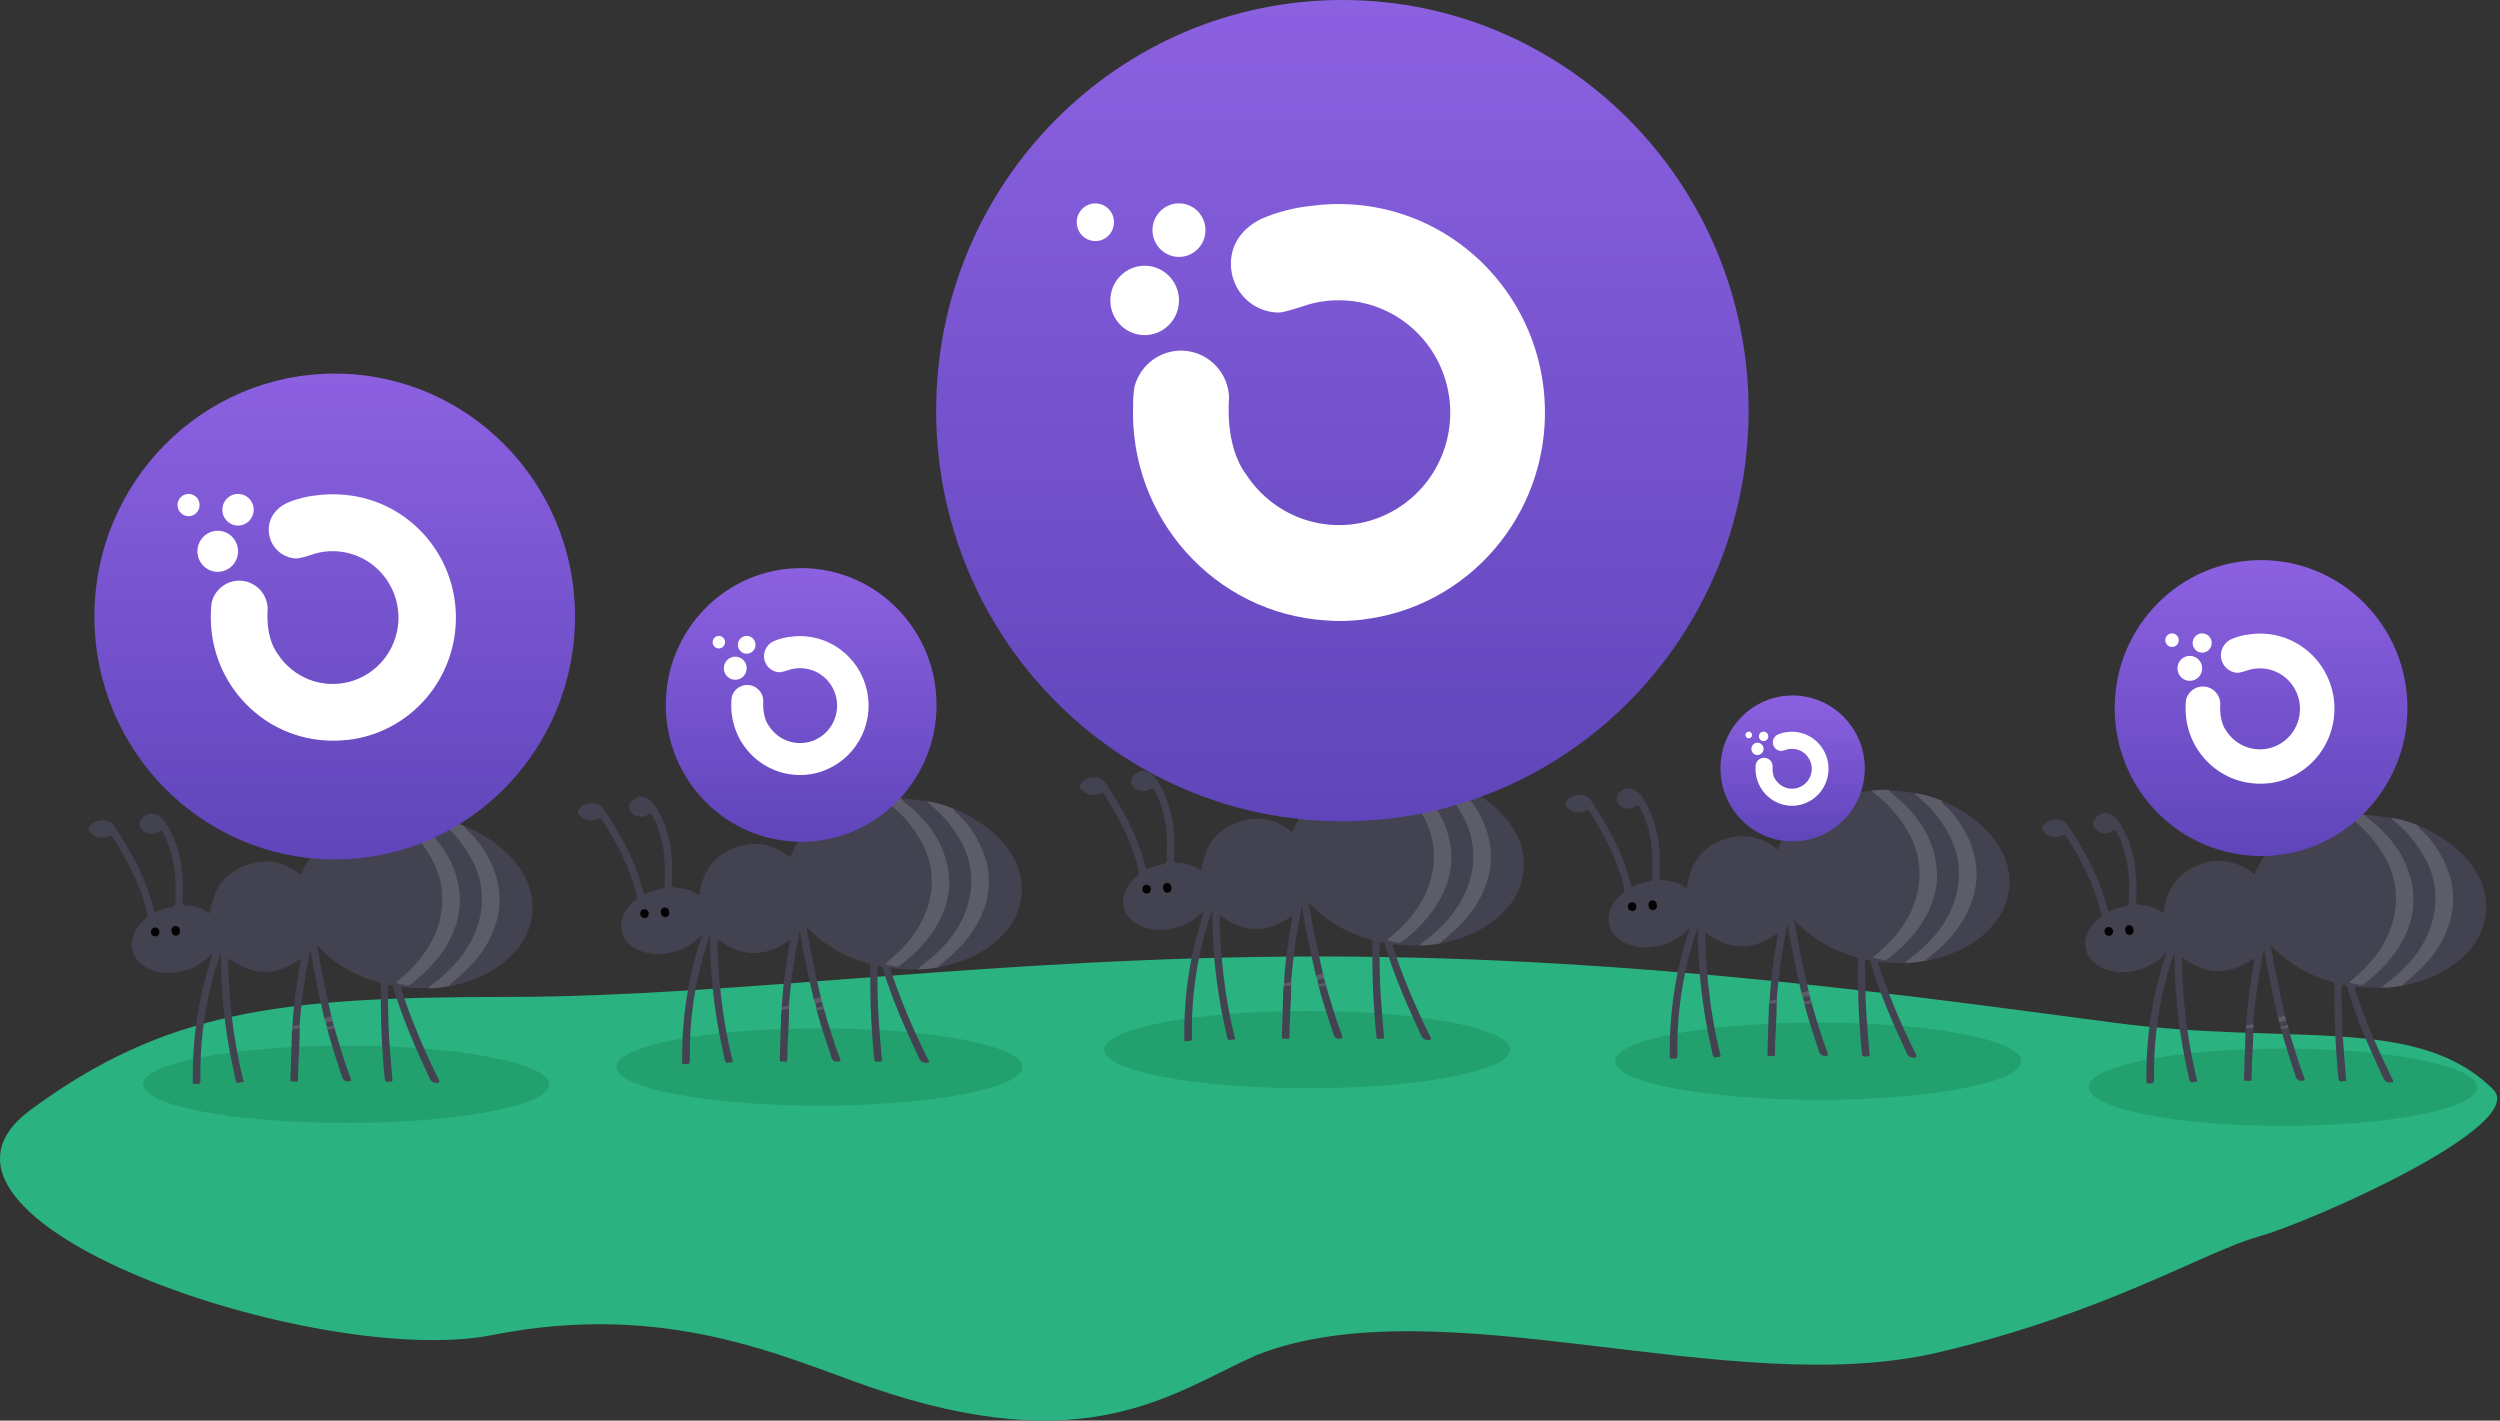 <svg width="403" height="229" viewBox="0 0 403 229" fill="none" xmlns="http://www.w3.org/2000/svg">
<rect x="0" y="0" width="403" height="229" fill="#333333" stroke="none"/>
<path d="M212.794 154.182C160.371 154.182 118.714 160.703 81.737 160.703C44.76 160.703 26.506 163.033 4.975 178.871C-19.238 196.685 51.313 220.797 79.397 215.206C107.48 209.616 126.507 218.854 140.245 223.592C175.349 235.703 188.923 224.523 202.497 218.467C231.984 206.821 278.79 225.921 312.491 218.002C339.475 211.661 355.552 201.697 363.978 199.368C372.403 197.039 407.746 181.438 401.89 175.61C389.721 163.498 369.594 168.623 341.043 164.896C312.491 161.169 265.217 154.182 212.794 154.182Z" fill="#2BB281"/>
<path d="M210.721 175.433C228.804 175.433 243.462 172.643 243.462 169.2C243.462 165.758 228.804 162.967 210.721 162.967C192.639 162.967 177.98 165.758 177.98 169.2C177.98 172.643 192.639 175.433 210.721 175.433Z" fill="#22A16E"/>
<path d="M293.1 177.297C311.182 177.297 325.841 174.506 325.841 171.064C325.841 167.621 311.182 164.831 293.1 164.831C275.018 164.831 260.359 167.621 260.359 171.064C260.359 174.506 275.018 177.297 293.1 177.297Z" fill="#22A16E"/>
<path d="M368.008 181.489C385.307 181.489 399.331 178.699 399.331 175.256C399.331 171.814 385.307 169.023 368.008 169.023C350.709 169.023 336.686 171.814 336.686 175.256C336.686 178.699 350.709 181.489 368.008 181.489Z" fill="#22A16E"/>
<path d="M55.794 181.023C73.876 181.023 88.534 178.233 88.534 174.79C88.534 171.348 73.876 168.557 55.794 168.557C37.711 168.557 23.053 171.348 23.053 174.79C23.053 178.233 37.711 181.023 55.794 181.023Z" fill="#22A16E"/>
<path d="M132.087 178.228C150.169 178.228 164.827 175.438 164.827 171.995C164.827 168.553 150.169 165.762 132.087 165.762C114.004 165.762 99.346 168.553 99.346 171.995C99.346 175.438 114.004 178.228 132.087 178.228Z" fill="#22A16E"/>
<path d="M65.522 131.398C67.474 131.485 69.416 131.722 71.332 132.107C71.63 132.301 71.939 132.479 72.255 132.64C74.309 134.256 75.311 135.882 76.599 138.156C78.271 141.25 78.795 144.84 78.075 148.285C77.217 152.453 74.762 155.232 71.614 157.919C70.963 158.47 70.229 158.604 69.671 159.28C68.131 159.339 66.589 159.291 65.055 159.137C64.594 159.09 64.594 159.225 64.719 159.6C65.847 162.989 67.149 166.317 68.618 169.572C69.292 171.091 70.003 172.582 70.751 174.078C70.898 174.389 70.968 174.481 70.525 174.541C69.944 174.642 69.38 174.292 69.209 173.726C67.082 169.16 65.055 164.556 63.56 159.72C63.449 159.359 63.537 158.85 62.9 158.794C62.605 158.794 62.535 158.794 62.535 159.09C62.535 161.869 62.568 164.648 62.739 167.46C62.872 169.637 63.08 171.813 63.251 173.99C63.251 174.157 63.315 174.416 63.034 174.342C62.752 174.268 62.139 174.68 62.051 174C61.931 173.106 61.857 172.202 61.792 171.299C61.456 167.154 61.331 162.994 61.419 158.836C61.419 158.456 61.239 158.41 60.957 158.331C57.51 157.395 54.355 155.596 51.791 153.102C51.578 152.893 51.38 152.676 51.094 152.379C51.758 156.298 52.599 160.253 53.452 163.991C53.074 164.097 52.682 164.162 52.308 164.269C51.468 160.656 50.655 156.909 50.042 153.051C49.182 157.137 48.592 161.276 48.274 165.44L47.129 165.649C47.226 163.203 47.591 160.582 47.909 158.16C48.066 157.071 48.269 155.992 48.445 154.917C48.454 154.813 48.454 154.707 48.445 154.602C48.35 154.64 48.259 154.685 48.172 154.737C44.429 157.358 40.788 157.321 37.049 154.616L36.837 154.477C36.805 154.57 36.783 154.667 36.772 154.765C36.795 157.551 36.967 160.334 37.285 163.101C37.674 166.815 38.319 170.496 39.214 174.12C39.251 174.259 39.343 174.509 39.075 174.463C38.706 174.398 38.152 174.861 37.991 174.134C37.649 172.527 37.28 170.92 36.998 169.298C36.076 164.267 35.613 159.162 35.614 154.047C35.614 153.982 35.614 153.917 35.586 153.681C34.977 155.33 34.463 157.012 34.045 158.72C32.785 163.767 32.203 168.96 32.314 174.162C32.314 174.968 31.806 174.68 31.437 174.736C30.925 174.819 31.082 174.421 31.082 174.18C30.984 167.359 32.029 160.571 34.174 154.098C34.208 153.959 34.234 153.818 34.252 153.676C32.856 155.252 30.966 156.303 28.894 156.654C27.152 157.039 25.331 156.82 23.729 156.034C21.172 154.732 20.498 152.004 22.091 149.619C22.402 149.098 22.811 148.644 23.295 148.28C23.845 147.919 23.835 147.544 23.688 146.965C22.599 142.634 20.572 138.739 18.205 135.002C18.02 134.705 17.877 134.654 17.54 134.798C16.417 135.356 15.056 134.998 14.351 133.96C14.309 133.668 14.245 133.533 14.351 133.316C15.274 131.977 17.522 131.838 18.357 133.084C21.2 137.322 23.628 141.764 24.851 146.775C24.915 147.044 24.975 147.118 25.262 146.97C25.671 146.769 26.095 146.6 26.531 146.465C27.066 146.293 27.759 146.312 28.114 145.969C28.469 145.626 28.183 144.895 28.285 144.339C28.287 144.322 28.287 144.305 28.285 144.288C28.4 140.782 27.98 137.392 26.282 134.251C26.111 133.936 26.032 133.765 25.631 134.061C25.17 134.386 24.599 134.509 24.046 134.402C23.494 134.296 23.008 133.969 22.7 133.496C22.238 132.621 22.654 131.797 23.872 131.264C23.872 131.264 23.895 131.236 23.905 131.218C24.253 131.132 24.617 131.132 24.966 131.218C25.972 131.523 26.517 132.315 27.02 133.158C29.166 136.794 29.669 140.777 29.452 144.904C29.397 145.951 29.36 145.932 30.375 146.011C31.51 146.076 32.608 146.442 33.555 147.072C33.814 147.248 33.86 147.234 33.902 146.914C34.465 142.959 36.602 140.296 40.46 139.202C43.229 138.41 45.846 139.026 48.163 140.782C48.315 140.898 48.463 141.189 48.625 140.745C50.111 137.086 52.935 134.802 56.434 133.26C58.505 132.319 60.732 131.771 63.002 131.644C63.223 131.644 64.109 131.449 64.326 131.421C64.377 131.509 65.198 131.963 65.272 132.024C67.368 133.591 69.084 135.613 70.294 137.938C71.822 140.68 72.242 144.135 71.762 147.252C71.083 151.685 69.454 154.357 66.163 157.219C65.859 157.483 65.397 157.909 65.092 158.173C65.434 158.419 65.115 158.15 65.499 158.238C65.882 158.326 65.429 158.53 65.9 158.169C67.802 156.701 69.269 154.774 70.649 152.801C73.04 149.387 73.52 147.706 72.615 143.538C71.762 139.582 70.091 135.752 67.077 133.163C66.495 132.634 65.973 132.042 65.522 131.398Z" fill="#424251"/>
<path d="M74.102 132.834C78.08 134.358 82.151 137.03 84.325 140.791C86.719 144.734 86.253 149.786 83.18 153.222C80.36 156.534 76.165 158.317 71.965 159.063C72.039 158.713 72.197 158.387 72.426 158.113C74.776 156.261 76.516 153.653 77.965 150.985C79.696 147.822 79.931 146.145 79.059 142.602C78.343 139.689 77.083 136.678 75.039 134.515C74.63 134.015 74.313 133.446 74.102 132.834V132.834Z" fill="#424251"/>
<path d="M66.329 131.449C66.735 131.927 67.2 132.351 67.714 132.709C70.704 135.298 72.971 138.346 73.82 142.296C74.743 146.493 73.58 150.221 71.189 153.635C69.775 155.566 68.078 157.272 66.154 158.692C65.692 159.058 65.323 158.808 64.921 158.715C64.526 158.698 64.139 158.597 63.786 158.419L64.709 157.627C68 154.765 70.474 151.384 71.171 146.974C71.613 143.929 71.004 140.824 69.445 138.174C68.023 135.694 66.11 133.533 63.823 131.824C63.756 131.746 63.703 131.657 63.666 131.56C64.543 131.39 65.441 131.352 66.329 131.449Z" fill="#5D5D69"/>
<path d="M74.835 133.154C75.019 133.691 75.513 133.955 75.869 134.335C77.933 136.424 79.408 139.026 80.142 141.875C81.015 145.423 80.373 148.748 78.638 151.916C77.179 154.579 75.084 156.659 72.735 158.512C72.592 158.623 72.43 158.711 72.435 158.924C71.321 159.191 70.178 159.32 69.033 159.308C69.582 158.632 70.349 158.215 70.999 157.659C74.161 154.968 76.538 151.773 77.419 147.623C78.084 144.343 77.499 140.932 75.781 138.063C74.505 135.81 72.8 133.831 70.764 132.237C70.684 132.146 70.62 132.043 70.575 131.931C72.046 132.128 73.482 132.54 74.835 133.154V133.154Z" fill="#5D5D69"/>
<path d="M53.891 165.593C54.661 168.331 55.557 171.285 56.558 173.93C56.669 174.222 56.558 174.259 56.295 174.291C56.036 174.36 55.76 174.315 55.535 174.168C55.311 174.02 55.159 173.784 55.118 173.518C54.32 170.994 53.365 168.363 52.746 165.783C53.134 165.765 53.522 165.63 53.891 165.593Z" fill="#424251"/>
<path d="M48.301 165.556C48.384 167.872 48.029 171.248 48.043 174C48.043 174.592 47.581 174.264 47.332 174.319C47.083 174.375 46.801 174.407 46.815 173.962C46.898 171.744 46.958 169.53 47.032 167.312C47.018 166.771 47.06 166.231 47.157 165.7C47.563 165.663 47.9 165.598 48.301 165.556Z" fill="#424251"/>
<path d="M52.299 164.125L53.425 163.801L53.647 164.658C53.327 164.881 52.951 165.01 52.562 165.028L52.299 164.125Z" fill="#5D5D69"/>
<path d="M52.562 165.028C52.839 164.648 53.25 164.681 53.647 164.658C53.698 164.857 53.772 165.19 53.822 165.39C53.511 165.613 53.128 165.712 52.747 165.667C52.701 165.505 52.599 165.19 52.562 165.028Z" fill="#424251"/>
<path d="M48.325 165.76L47.115 165.876L47.189 165.44L48.334 165.218L48.325 165.76Z" fill="#5D5D69"/>
<path d="M52.706 165.514C53.09 165.566 53.48 165.472 53.799 165.25C53.917 165.42 53.977 165.623 53.97 165.829L52.812 165.941C52.669 165.825 52.706 165.667 52.706 165.514Z" fill="#5D5D69"/>
<path d="M28.299 149.244C28.802 149.285 28.982 149.633 29.005 150.073C29.032 150.261 28.976 150.452 28.852 150.597C28.729 150.742 28.549 150.826 28.359 150.828C27.861 150.828 27.676 150.439 27.648 150.003C27.623 149.814 27.68 149.622 27.804 149.477C27.929 149.332 28.109 149.247 28.299 149.244Z" fill="#030304"/>
<path d="M25.705 150.203C25.664 150.61 25.516 150.957 25.05 150.944C24.86 150.95 24.675 150.878 24.54 150.744C24.405 150.61 24.331 150.426 24.334 150.235C24.313 150.054 24.37 149.872 24.491 149.736C24.612 149.6 24.785 149.522 24.967 149.522C25.156 149.506 25.344 149.571 25.484 149.7C25.624 149.829 25.704 150.011 25.705 150.203V150.203Z" fill="#030304"/>
<path d="M144.416 128.637C146.363 128.724 148.301 128.959 150.213 129.338C150.517 129.532 150.833 129.708 151.159 129.865C153.208 131.465 154.209 133.074 155.497 135.324C157.172 138.384 157.695 141.935 156.974 145.343C156.12 149.468 153.66 152.218 150.513 154.877C149.862 155.427 149.128 155.555 148.569 156.229C147.03 156.287 145.487 156.239 143.954 156.087C143.493 156.041 143.493 156.174 143.622 156.545C144.749 159.898 146.05 163.192 147.517 166.413C148.196 167.912 148.925 169.392 149.649 170.873C149.797 171.175 149.871 171.271 149.423 171.308C148.843 171.409 148.28 171.062 148.113 170.501C145.98 165.978 143.959 161.426 142.459 156.641C142.348 156.284 142.436 155.78 141.799 155.725C141.503 155.725 141.439 155.725 141.439 156.018C141.439 158.768 141.471 161.541 141.642 164.3C141.771 166.454 141.979 168.608 142.149 170.763C142.149 170.928 142.214 171.184 141.933 171.111C141.651 171.038 141.037 171.445 140.949 170.772C140.829 169.887 140.76 168.989 140.691 168.1C140.354 163.997 140.229 159.881 140.317 155.766C140.317 155.385 140.142 155.344 139.856 155.266C136.405 154.344 133.246 152.567 130.676 150.101C130.468 149.895 130.265 149.679 129.979 149.386C130.643 153.263 131.483 157.178 132.337 160.876C131.963 160.982 131.566 161.041 131.193 161.151C130.353 157.576 129.54 153.868 128.926 150.046C128.067 154.091 127.476 158.188 127.159 162.311C126.78 162.384 126.397 162.444 126.019 162.517C126.111 160.093 126.453 157.503 126.794 155.101C126.951 154.029 127.154 152.961 127.329 151.893C127.341 151.789 127.341 151.685 127.329 151.581C127.235 151.617 127.144 151.662 127.057 151.714C123.314 154.308 119.673 154.267 115.934 151.595L115.722 151.458C115.689 151.549 115.668 151.645 115.657 151.742C115.68 154.499 115.851 157.253 116.169 159.992C116.552 163.672 117.19 167.321 118.08 170.914C118.113 171.051 118.205 171.299 117.937 171.253C117.568 171.189 117.014 171.643 116.857 170.928C116.516 169.333 116.146 167.747 115.865 166.143C114.94 161.164 114.477 156.112 114.48 151.05C114.48 150.985 114.48 150.921 114.453 150.688C113.855 152.322 113.349 153.988 112.939 155.679C111.679 160.675 111.097 165.815 111.208 170.964C111.208 171.757 110.7 171.473 110.331 171.533C109.819 171.615 109.976 171.221 109.976 170.978C109.88 164.23 110.925 157.514 113.068 151.109C113.102 150.972 113.128 150.833 113.146 150.692C111.743 152.248 109.846 153.282 107.769 153.621C106.028 154.002 104.207 153.785 102.605 153.007C100.048 151.719 99.374 149.015 100.966 146.659C101.277 146.144 101.686 145.694 102.171 145.334C102.725 144.977 102.711 144.605 102.568 144.033C101.474 139.743 99.453 135.893 97.08 132.194C96.896 131.9 96.753 131.845 96.416 131.992C95.295 132.546 93.935 132.196 93.226 131.172C93.189 130.888 93.12 130.755 93.226 130.539C94.126 129.215 96.393 129.077 97.228 130.31C100.076 134.504 102.499 138.895 103.722 143.858C103.786 144.124 103.846 144.193 104.133 144.051C104.543 143.853 104.969 143.689 105.406 143.56C105.942 143.391 106.634 143.409 106.994 143.07C107.354 142.731 107.059 142.002 107.16 141.457C107.163 141.438 107.163 141.42 107.16 141.402C107.276 137.937 106.86 134.577 105.157 131.474C104.986 131.163 104.908 130.993 104.506 131.286C104.047 131.61 103.474 131.733 102.921 131.627C102.368 131.522 101.882 131.197 101.576 130.727C101.091 129.865 101.525 129.05 102.748 128.523C102.748 128.523 102.748 128.49 102.776 128.477C103.124 128.39 103.489 128.39 103.837 128.477C104.848 128.775 105.388 129.558 105.891 130.397C108.042 133.995 108.545 137.937 108.323 142.02C108.268 143.056 108.236 143.038 109.246 143.116C110.381 143.18 111.479 143.542 112.426 144.165C112.685 144.34 112.731 144.326 112.777 144.005C113.336 140.095 115.477 137.46 119.331 136.378C122.123 135.595 124.717 136.204 127.039 137.941C127.191 138.056 127.334 138.345 127.5 137.905C128.991 134.279 131.811 132.024 135.314 130.498C137.374 129.564 139.589 129.015 141.849 128.88C142.071 128.88 142.957 128.688 143.174 128.655C143.48 128.872 143.797 129.071 144.125 129.251C146.218 130.806 147.933 132.808 149.142 135.109C150.669 137.822 151.089 141.237 150.609 144.326C149.931 148.712 148.302 151.357 145.016 154.189C144.711 154.45 144.245 154.872 143.94 155.133C144.282 155.376 143.968 155.11 144.346 155.198C144.725 155.285 144.277 155.486 144.748 155.129C146.649 153.676 148.117 151.769 149.497 149.817C151.888 146.434 152.368 144.775 151.463 140.65C150.609 136.736 148.939 132.945 145.925 130.383C145.36 129.857 144.854 129.271 144.416 128.637V128.637Z" fill="#424251"/>
<path d="M152.976 130.062C156.955 131.57 161.03 134.21 163.204 137.937C165.593 141.84 165.128 146.836 162.059 150.238C159.235 153.515 155.039 155.28 150.844 156.018C150.916 155.671 151.074 155.348 151.305 155.078C153.659 153.245 155.395 150.665 156.844 148.025C158.579 144.89 158.81 143.235 157.938 139.729C157.227 136.846 155.962 133.867 153.918 131.726C153.507 131.231 153.189 130.668 152.976 130.062Z" fill="#424251"/>
<path d="M145.21 128.688C145.614 129.163 146.079 129.584 146.594 129.939C149.585 132.501 151.851 135.512 152.7 139.426C153.623 143.579 152.46 147.264 150.07 150.646C148.657 152.559 146.959 154.247 145.034 155.651C144.573 156.013 144.203 155.766 143.807 155.674C143.41 155.655 143.022 155.556 142.667 155.381L143.59 154.597C146.885 151.765 149.359 148.419 150.051 144.033C150.498 141.019 149.888 137.945 148.325 135.324C146.898 132.865 144.975 130.726 142.676 129.04C142.602 128.981 142.574 128.866 142.523 128.779C143.409 128.616 144.315 128.585 145.21 128.688Z" fill="#5D5D69"/>
<path d="M153.711 130.379C153.9 130.906 154.389 131.172 154.749 131.547C156.81 133.617 158.283 136.191 159.019 139.009C159.891 142.52 159.249 145.811 157.519 148.941C156.06 151.581 153.96 153.635 151.611 155.472C151.473 155.582 151.306 155.67 151.316 155.88C150.202 156.144 149.059 156.272 147.914 156.261C148.459 155.592 149.225 155.179 149.876 154.629C153.037 151.962 155.442 148.804 156.296 144.697C156.968 141.454 156.39 138.078 154.676 135.237C153.4 133.006 151.695 131.046 149.659 129.467C149.579 129.379 149.515 129.278 149.469 129.169C150.936 129.362 152.365 129.77 153.711 130.379V130.379Z" fill="#5D5D69"/>
<path d="M132.767 162.476C133.538 165.185 134.433 168.113 135.439 170.749C135.55 171.037 135.439 171.074 135.172 171.102C134.912 171.178 134.633 171.137 134.406 170.991C134.18 170.844 134.03 170.607 133.995 170.341C133.196 167.843 132.241 165.24 131.627 162.687C132.01 162.65 132.384 162.512 132.767 162.476Z" fill="#424251"/>
<path d="M127.181 162.444C127.259 164.735 126.904 168.077 126.918 170.799C126.918 171.386 126.456 171.06 126.207 171.115C125.958 171.17 125.676 171.202 125.69 170.762C125.773 168.567 125.833 166.372 125.907 164.176C125.892 163.643 125.936 163.11 126.036 162.586C126.438 162.554 126.775 162.485 127.181 162.444Z" fill="#424251"/>
<path d="M131.174 161.027L132.3 160.707L132.522 161.555C132.204 161.776 131.829 161.902 131.442 161.917L131.174 161.027Z" fill="#5D5D69"/>
<path d="M131.441 161.917C131.714 161.545 132.129 161.577 132.521 161.555C132.572 161.752 132.646 162.082 132.701 162.279C132.39 162.499 132.006 162.597 131.626 162.554C131.598 162.389 131.488 162.095 131.441 161.917Z" fill="#424251"/>
<path d="M127.199 162.645L125.99 162.76L126.064 162.329L127.209 162.109L127.199 162.645Z" fill="#5D5D69"/>
<path d="M131.598 162.402C131.984 162.451 132.374 162.358 132.696 162.141C132.812 162.309 132.871 162.51 132.862 162.714L131.704 162.824C131.547 162.71 131.598 162.554 131.598 162.402Z" fill="#5D5D69"/>
<path d="M107.178 146.278C107.681 146.32 107.857 146.663 107.88 147.099C107.908 147.284 107.853 147.473 107.73 147.616C107.607 147.758 107.427 147.841 107.238 147.841C106.74 147.841 106.55 147.461 106.523 147.03C106.499 146.842 106.557 146.653 106.682 146.509C106.807 146.366 106.987 146.282 107.178 146.278V146.278Z" fill="#030304"/>
<path d="M104.585 147.25C104.539 147.653 104.392 147.997 103.925 147.983C103.736 147.986 103.554 147.913 103.42 147.781C103.286 147.649 103.21 147.47 103.21 147.282C103.187 147.102 103.244 146.922 103.365 146.787C103.486 146.652 103.66 146.575 103.842 146.576C104.032 146.562 104.219 146.627 104.36 146.754C104.501 146.882 104.582 147.061 104.585 147.25V147.25Z" fill="#030304"/>
<path d="M225.355 124.505C227.3 124.593 229.237 124.83 231.147 125.213C231.452 125.408 231.768 125.586 232.093 125.746C234.147 127.363 235.148 128.988 236.436 131.262C238.111 134.354 238.634 137.943 237.913 141.387C237.055 145.555 234.599 148.334 231.451 151.021C230.801 151.576 230.067 151.706 229.508 152.387C227.968 152.446 226.426 152.398 224.893 152.243C224.431 152.197 224.431 152.331 224.556 152.707C225.684 156.097 226.986 159.427 228.456 162.683C229.13 164.197 229.841 165.693 230.588 167.189C230.736 167.495 230.805 167.592 230.362 167.629C229.782 167.73 229.218 167.38 229.047 166.814C226.919 162.243 224.893 157.644 223.398 152.808C223.287 152.447 223.375 151.938 222.733 151.882C222.442 151.882 222.373 151.882 222.373 152.179C222.373 154.957 222.405 157.76 222.576 160.548C222.71 162.725 222.918 164.901 223.088 167.074C223.088 167.245 223.153 167.504 222.871 167.43C222.59 167.356 221.976 167.768 221.888 167.088C221.768 166.194 221.695 165.286 221.63 164.387C221.293 160.242 221.168 156.082 221.256 151.924C221.256 151.539 221.076 151.498 220.795 151.419C217.346 150.482 214.191 148.683 211.624 146.19C211.416 145.981 211.218 145.764 210.927 145.467C211.596 149.386 212.436 153.341 213.29 157.079C212.911 157.185 212.519 157.245 212.145 157.357C211.305 153.744 210.493 149.997 209.875 146.134C209.019 150.223 208.43 154.363 208.111 158.528L206.967 158.737C207.064 156.287 207.405 153.67 207.747 151.243C207.899 150.159 208.107 149.08 208.282 148.001C208.291 147.896 208.291 147.791 208.282 147.686C208.188 147.722 208.097 147.765 208.01 147.816C204.267 150.442 200.625 150.4 196.887 147.7L196.675 147.561C196.642 147.654 196.62 147.75 196.61 147.848C196.633 150.634 196.804 153.417 197.122 156.185C197.503 159.904 198.14 163.591 199.028 167.222C199.065 167.361 199.158 167.606 198.89 167.565C198.521 167.5 197.967 167.958 197.805 167.236C197.464 165.624 197.095 164.021 196.813 162.4C195.893 157.369 195.429 152.264 195.428 147.149C195.428 147.084 195.428 147.019 195.405 146.783C194.796 148.43 194.282 150.111 193.864 151.817C192.607 156.863 192.03 162.055 192.147 167.254C192.147 168.056 191.639 167.768 191.27 167.829C190.758 167.912 190.915 167.514 190.915 167.268C190.817 160.449 191.862 153.662 194.007 147.19C194.041 147.052 194.066 146.911 194.081 146.769C192.678 148.341 190.783 149.385 188.708 149.728C186.966 150.113 185.146 149.894 183.544 149.108C180.987 147.806 180.313 145.074 181.905 142.693C182.216 142.172 182.625 141.718 183.11 141.355C183.659 140.993 183.65 140.618 183.502 140.039C182.413 135.704 180.387 131.813 178.019 128.071C177.835 127.779 177.687 127.724 177.355 127.872C176.234 128.432 174.874 128.078 174.165 127.043C174.124 126.756 174.055 126.621 174.165 126.404C175.088 125.065 177.336 124.926 178.171 126.172C181.015 130.41 183.442 134.847 184.665 139.863C184.73 140.132 184.79 140.201 185.076 140.058C185.486 139.857 185.912 139.691 186.35 139.562C186.885 139.391 187.578 139.409 187.933 139.067C188.288 138.724 188.002 137.987 188.104 137.436C188.106 137.418 188.106 137.399 188.104 137.381C188.219 133.879 187.799 130.484 186.101 127.344C185.93 127.034 185.851 126.881 185.45 127.159C184.99 127.486 184.416 127.61 183.862 127.504C183.308 127.397 182.822 127.068 182.515 126.594C182.053 125.718 182.468 124.899 183.687 124.366C183.7 124.352 183.711 124.337 183.719 124.32C184.068 124.232 184.432 124.232 184.781 124.32C185.787 124.621 186.331 125.413 186.835 126.26C188.981 129.896 189.484 133.879 189.267 138.006C189.211 139.053 189.175 139.034 190.19 139.113C191.325 139.178 192.422 139.544 193.37 140.173C193.628 140.349 193.67 140.336 193.716 140.011C194.279 136.056 196.416 133.393 200.275 132.304C203.067 131.512 205.656 132.128 207.978 133.879C208.13 133.995 208.278 134.287 208.439 133.847C209.925 130.183 212.75 127.904 216.248 126.362C218.31 125.418 220.527 124.864 222.788 124.727C223.01 124.727 223.891 124.533 224.113 124.5C224.418 124.718 224.733 124.919 225.059 125.102C227.153 126.672 228.868 128.695 230.076 131.021C231.608 133.763 232.028 137.214 231.548 140.336C230.87 144.768 229.241 147.44 225.95 150.303C225.645 150.567 225.184 150.993 224.879 151.257C225.216 151.502 224.902 151.234 225.285 151.322C225.668 151.41 225.216 151.613 225.687 151.252C227.588 149.784 229.056 147.857 230.436 145.884C232.827 142.466 233.302 140.789 232.402 136.621C231.548 132.666 229.878 128.835 226.864 126.246C226.3 125.721 225.794 125.138 225.355 124.505Z" fill="#424251"/>
<path d="M233.912 125.941C237.895 127.464 241.965 130.132 244.139 133.898C246.533 137.841 246.068 142.893 242.995 146.329C240.175 149.64 235.979 151.424 231.779 152.169C231.853 151.82 232.012 151.494 232.241 151.22C234.59 149.367 236.33 146.76 237.779 144.092C239.51 140.924 239.741 139.252 238.873 135.709C238.158 132.795 236.898 129.785 234.853 127.622C234.445 127.12 234.126 126.552 233.912 125.941Z" fill="#424251"/>
<path d="M226.145 124.551C226.55 125.032 227.015 125.457 227.53 125.816C230.521 128.405 232.787 131.448 233.636 135.403C234.559 139.599 233.396 143.323 231.005 146.741C229.596 148.672 227.903 150.377 225.984 151.799C225.522 152.165 225.153 151.915 224.751 151.822C224.356 151.803 223.969 151.7 223.616 151.521L224.539 150.733C227.83 147.871 230.304 144.49 231.001 140.058C231.444 137.013 230.835 133.907 229.275 131.258C227.854 128.777 225.941 126.615 223.653 124.908C223.586 124.829 223.533 124.74 223.496 124.644C224.37 124.483 225.262 124.452 226.145 124.551Z" fill="#5D5D69"/>
<path d="M234.651 126.26C234.836 126.793 235.33 127.061 235.685 127.441C237.75 129.531 239.225 132.133 239.959 134.981C240.831 138.525 240.185 141.855 238.454 145.018C236.996 147.686 234.9 149.761 232.551 151.618C232.408 151.729 232.247 151.817 232.251 152.03C231.137 152.297 229.995 152.426 228.85 152.415C229.399 151.739 230.165 151.322 230.816 150.766C233.977 148.07 236.354 144.879 237.236 140.729C237.9 137.449 237.316 134.038 235.597 131.17C234.325 128.918 232.627 126.937 230.599 125.339C230.516 125.25 230.452 125.146 230.41 125.033C231.875 125.233 233.304 125.647 234.651 126.26Z" fill="#5D5D69"/>
<path d="M213.707 158.695C214.473 161.432 215.373 164.392 216.375 167.055C216.486 167.347 216.398 167.384 216.112 167.412C215.853 167.489 215.573 167.448 215.347 167.3C215.12 167.152 214.97 166.912 214.935 166.643C214.136 164.119 213.181 161.483 212.562 158.908C212.95 158.871 213.324 158.732 213.707 158.695Z" fill="#424251"/>
<path d="M208.117 158.663C208.201 160.979 207.845 164.355 207.854 167.106C207.854 167.699 207.393 167.37 207.148 167.426C206.904 167.481 206.617 167.514 206.631 167.069C206.714 164.851 206.774 162.632 206.848 160.413C206.832 159.875 206.874 159.336 206.973 158.806C207.379 158.765 207.716 158.7 208.117 158.663Z" fill="#424251"/>
<path d="M212.137 157.232L213.263 156.907L213.48 157.764C213.163 157.989 212.788 158.116 212.4 158.13L212.137 157.232Z" fill="#5D5D69"/>
<path d="M212.377 158.13C212.654 157.755 213.065 157.787 213.457 157.764C213.512 157.959 213.586 158.297 213.637 158.496C213.325 158.719 212.942 158.818 212.562 158.774C212.515 158.607 212.428 158.297 212.377 158.13Z" fill="#424251"/>
<path d="M208.141 158.866L206.932 158.982L207.005 158.547L208.15 158.325L208.141 158.866Z" fill="#5D5D69"/>
<path d="M212.52 158.621C212.904 158.67 213.294 158.576 213.614 158.357C213.734 158.525 213.794 158.729 213.785 158.936L212.626 159.047C212.483 158.917 212.52 158.769 212.52 158.621Z" fill="#5D5D69"/>
<path d="M188.137 142.327C188.64 142.369 188.82 142.716 188.843 143.156C188.871 143.345 188.816 143.536 188.692 143.68C188.568 143.825 188.387 143.907 188.197 143.907C187.699 143.907 187.514 143.522 187.486 143.087C187.461 142.897 187.518 142.706 187.642 142.561C187.766 142.416 187.946 142.331 188.137 142.327Z" fill="#030304"/>
<path d="M185.52 143.304C185.479 143.717 185.331 144.064 184.86 144.05C184.671 144.054 184.489 143.981 184.355 143.847C184.221 143.713 184.147 143.531 184.149 143.341C184.127 143.16 184.183 142.978 184.304 142.841C184.426 142.704 184.6 142.627 184.782 142.628C184.97 142.614 185.156 142.679 185.296 142.807C185.436 142.935 185.517 143.115 185.52 143.304V143.304Z" fill="#030304"/>
<path d="M303.628 127.306C305.575 127.398 307.513 127.635 309.425 128.014C309.729 128.213 310.045 128.393 310.371 128.552C312.42 130.168 313.422 131.794 314.714 134.068C316.387 137.16 316.909 140.749 316.187 144.192C315.333 148.361 312.873 151.14 309.725 153.826C309.074 154.382 308.34 154.512 307.782 155.216C306.242 155.273 304.7 155.223 303.167 155.067C302.705 155.021 302.705 155.16 302.834 155.531C303.96 158.92 305.261 162.248 306.73 165.502C307.408 167.022 308.137 168.518 308.862 170.014C309.01 170.319 309.084 170.416 308.636 170.477C308.056 170.579 307.492 170.228 307.325 169.661C305.193 165.09 303.171 160.491 301.671 155.656C301.56 155.29 301.648 154.785 301.011 154.729C300.72 154.729 300.651 154.729 300.651 155.026C300.651 157.805 300.684 160.607 300.854 163.39C300.988 165.572 301.191 167.744 301.362 169.921C301.362 170.092 301.427 170.352 301.145 170.278C300.864 170.203 300.254 170.611 300.162 169.935C300.042 169.036 299.973 168.133 299.904 167.23C299.567 163.086 299.442 158.928 299.53 154.771C299.53 154.387 299.354 154.345 299.068 154.266C295.619 153.315 292.467 151.501 289.907 148.995C289.699 148.787 289.496 148.569 289.21 148.273C289.874 152.187 290.714 156.147 291.568 159.884C291.194 159.991 290.802 160.051 290.424 160.157C289.584 156.549 288.771 152.803 288.157 148.94C287.297 153.027 286.708 157.168 286.394 161.334C286.011 161.408 285.628 161.468 285.25 161.542C285.382 159.031 285.643 156.528 286.03 154.044C286.182 152.96 286.385 151.881 286.565 150.802C286.572 150.697 286.572 150.592 286.565 150.487C286.471 150.522 286.379 150.565 286.293 150.616C282.55 153.238 278.908 153.201 275.165 150.501C275.096 150.45 275.027 150.408 274.953 150.362C274.923 150.455 274.903 150.551 274.893 150.649C274.915 153.435 275.084 156.218 275.4 158.986C275.783 162.705 276.422 166.392 277.311 170.023C277.344 170.162 277.436 170.407 277.173 170.361C276.804 170.301 276.25 170.759 276.088 170.037C275.747 168.425 275.377 166.818 275.096 165.201C274.172 160.17 273.708 155.065 273.711 149.949C273.711 149.885 273.711 149.82 273.684 149.584C273.072 151.234 272.556 152.918 272.137 154.627C270.874 159.675 270.29 164.87 270.402 170.074C270.402 170.875 269.894 170.588 269.53 170.648C269.017 170.731 269.174 170.333 269.17 170.088C269.074 163.269 270.119 156.482 272.262 150.01C272.296 149.871 272.322 149.73 272.34 149.588C270.935 151.159 269.039 152.203 266.964 152.548C265.221 152.93 263.402 152.711 261.799 151.927C259.242 150.626 258.568 147.893 260.16 145.512C260.471 144.992 260.88 144.537 261.365 144.174C261.919 143.813 261.91 143.437 261.762 142.854C260.668 138.523 258.647 134.633 256.279 130.891C256.09 130.599 255.947 130.543 255.61 130.691C254.491 131.251 253.132 130.897 252.425 129.862C252.384 129.575 252.314 129.441 252.425 129.223C253.325 127.88 255.591 127.746 256.427 128.992C259.274 133.229 261.697 137.667 262.92 142.678C262.985 142.951 263.05 143.021 263.331 142.877C263.743 142.675 264.17 142.508 264.61 142.377C265.14 142.21 265.837 142.229 266.193 141.886C266.548 141.543 266.262 140.807 266.359 140.256C266.361 140.237 266.361 140.218 266.359 140.2C266.474 136.699 266.059 133.304 264.356 130.163C264.19 129.848 264.111 129.7 263.705 129.978C263.245 130.304 262.673 130.427 262.12 130.321C261.567 130.214 261.081 129.886 260.774 129.413C260.313 128.538 260.724 127.713 261.947 127.181C261.947 127.181 261.947 127.153 261.974 127.139C262.322 127.049 262.688 127.049 263.036 127.139C264.047 127.44 264.591 128.232 265.09 129.08C267.24 132.715 267.744 136.699 267.522 140.825C267.467 141.872 267.434 141.853 268.445 141.928C269.58 141.996 270.677 142.363 271.625 142.993C271.884 143.169 271.93 143.15 271.976 142.831C272.534 138.875 274.676 136.212 278.53 135.124C281.322 134.332 283.916 134.948 286.237 136.699C286.39 136.814 286.533 137.106 286.699 136.666C288.19 133.003 291.01 130.719 294.513 129.181C296.573 128.235 298.791 127.681 301.053 127.547C301.274 127.547 302.156 127.352 302.377 127.32C302.674 127.536 302.983 127.737 303.3 127.922C305.392 129.492 307.107 131.513 308.317 133.836C309.85 136.583 310.265 140.033 309.785 143.155C309.107 147.587 307.477 150.26 304.191 153.122C303.887 153.386 303.42 153.812 303.116 154.072C303.457 154.322 303.144 154.072 303.522 154.141C303.9 154.211 303.457 154.433 303.928 154.067C305.83 152.599 307.293 150.677 308.673 148.704C311.064 145.285 311.544 143.609 310.639 139.44C309.79 135.49 308.114 131.659 305.124 129.07C304.565 128.536 304.064 127.945 303.628 127.306Z" fill="#424251"/>
<path d="M312.189 128.741C316.167 130.265 320.243 132.938 322.417 136.703C324.806 140.647 324.341 145.696 321.272 149.134C318.447 152.446 314.252 154.229 310.057 154.975C310.126 154.623 310.285 154.296 310.518 154.025C312.867 152.173 314.603 149.56 316.057 146.897C317.792 143.729 318.023 142.057 317.155 138.509C316.44 135.601 315.175 132.59 313.13 130.427C312.721 129.925 312.402 129.354 312.189 128.741Z" fill="#424251"/>
<path d="M304.445 127.357C304.848 127.837 305.314 128.261 305.829 128.616C308.82 131.21 311.086 134.253 311.94 138.208C312.84 142.4 311.696 146.128 309.305 149.547C307.894 151.479 306.198 153.185 304.274 154.604C303.813 154.966 303.439 154.72 303.042 154.627C302.646 154.61 302.259 154.507 301.906 154.326L302.829 153.534C306.12 150.672 308.594 147.296 309.291 142.882C309.737 139.837 309.128 136.73 307.565 134.082C306.148 131.597 304.234 129.434 301.943 127.727C301.869 127.672 301.842 127.556 301.791 127.468C302.665 127.3 303.56 127.263 304.445 127.357Z" fill="#5D5D69"/>
<path d="M312.928 129.066C313.113 129.598 313.602 129.867 313.962 130.247C316.025 132.338 317.499 134.939 318.236 137.787C319.104 141.33 318.462 144.656 316.732 147.824C315.273 150.491 313.173 152.566 310.824 154.419C310.685 154.53 310.519 154.623 310.528 154.836C309.414 155.1 308.272 155.229 307.127 155.22C307.672 154.539 308.438 154.122 309.088 153.571C312.25 150.876 314.655 147.685 315.508 143.53C316.175 140.25 315.59 136.839 313.87 133.97C312.594 131.717 310.889 129.738 308.853 128.144C308.765 128.074 308.728 127.94 308.664 127.838C310.137 128.037 311.574 128.45 312.928 129.066V129.066Z" fill="#5D5D69"/>
<path d="M291.983 161.501C292.749 164.238 293.644 167.197 294.65 169.837C294.761 170.129 294.65 170.166 294.383 170.194C294.124 170.263 293.848 170.219 293.624 170.072C293.4 169.926 293.248 169.691 293.206 169.425C292.407 166.901 291.452 164.266 290.838 161.686C291.221 161.672 291.595 161.538 291.983 161.501Z" fill="#424251"/>
<path d="M286.393 161.454C286.472 163.77 286.116 167.147 286.13 169.898C286.13 170.486 285.669 170.162 285.419 170.217C285.17 170.273 284.889 170.305 284.907 169.861C284.986 167.642 285.05 165.424 285.119 163.205C285.105 162.666 285.148 162.127 285.249 161.598C285.65 161.57 285.982 161.505 286.393 161.454Z" fill="#424251"/>
<path d="M290.391 160.037L291.512 159.713L291.734 160.57C291.416 160.794 291.041 160.921 290.654 160.936L290.391 160.037Z" fill="#5D5D69"/>
<path d="M290.654 160.936C290.927 160.556 291.342 160.593 291.734 160.57C291.785 160.764 291.864 161.102 291.914 161.301C291.603 161.525 291.219 161.623 290.839 161.575C290.788 161.413 290.7 161.098 290.654 160.936Z" fill="#424251"/>
<path d="M286.412 161.667L285.203 161.783L285.277 161.348L286.422 161.13L286.412 161.667Z" fill="#5D5D69"/>
<path d="M290.797 161.426C291.182 161.474 291.571 161.378 291.891 161.158C292.007 161.329 292.066 161.534 292.057 161.741L290.903 161.853C290.76 161.737 290.797 161.575 290.797 161.426Z" fill="#5D5D69"/>
<path d="M266.391 145.133C266.894 145.174 267.07 145.522 267.093 145.957C267.122 146.146 267.068 146.338 266.945 146.483C266.822 146.628 266.641 146.712 266.451 146.712C265.953 146.712 265.763 146.328 265.736 145.888C265.712 145.698 265.77 145.507 265.895 145.363C266.02 145.219 266.201 145.135 266.391 145.133Z" fill="#030304"/>
<path d="M263.798 146.11C263.751 146.517 263.608 146.869 263.138 146.856C262.948 146.858 262.766 146.784 262.632 146.649C262.498 146.515 262.424 146.332 262.427 146.142C262.404 145.961 262.461 145.779 262.582 145.643C262.703 145.507 262.877 145.431 263.059 145.434C263.248 145.42 263.434 145.484 263.574 145.612C263.713 145.74 263.794 145.92 263.798 146.11Z" fill="#030304"/>
<path d="M380.461 131.31C382.407 131.398 384.344 131.635 386.254 132.019C386.559 132.215 386.875 132.392 387.2 132.552C389.249 134.168 390.255 135.794 391.543 138.068C393.216 141.16 393.738 144.749 393.015 148.192C392.161 152.361 389.706 155.14 386.554 157.826C385.903 158.382 385.169 158.512 384.606 159.216C383.066 159.275 381.524 159.227 379.991 159.072C379.529 159.021 379.529 159.16 379.654 159.535C380.781 162.926 382.081 166.255 383.549 169.512C384.228 171.026 384.957 172.522 385.681 174.018C385.834 174.324 385.903 174.421 385.455 174.481C384.875 174.583 384.312 174.233 384.144 173.666C382.012 169.095 379.991 164.496 378.495 159.66C378.384 159.294 378.468 158.789 377.831 158.734C377.54 158.734 377.471 158.734 377.471 159.03C377.471 161.809 377.503 164.611 377.674 167.4C377.808 169.576 378.015 171.749 378.186 173.925C378.186 174.097 378.251 174.356 377.969 174.282C377.688 174.208 377.074 174.62 376.981 173.939C376.866 173.041 376.792 172.138 376.723 171.234C376.388 167.091 376.264 162.932 376.349 158.776C376.349 158.391 376.174 158.349 375.888 158.271C372.441 157.333 369.287 155.534 366.721 153.042C366.514 152.833 366.311 152.616 366.024 152.319C366.689 156.233 367.529 160.193 368.383 163.93C368.009 164.037 367.617 164.097 367.243 164.208C366.403 160.596 365.591 156.849 364.972 152.986C364.112 157.074 363.523 161.214 363.209 165.38L362.064 165.589C362.203 163.062 362.467 160.544 362.858 158.044C363.011 156.96 363.218 155.881 363.394 154.802C363.401 154.697 363.401 154.592 363.394 154.487C363.3 154.522 363.208 154.566 363.121 154.616C359.378 157.238 355.737 157.201 351.994 154.501C351.929 154.45 351.855 154.408 351.786 154.362C351.754 154.455 351.732 154.551 351.721 154.649C351.743 157.435 351.914 160.218 352.234 162.986C352.615 166.704 353.251 170.392 354.14 174.023C354.177 174.162 354.264 174.407 354.001 174.365C353.632 174.301 353.078 174.759 352.917 174.037C352.575 172.425 352.206 170.822 351.924 169.201C351.004 164.17 350.541 159.065 350.54 153.949C350.54 153.885 350.54 153.82 350.512 153.584C349.904 155.231 349.391 156.912 348.975 158.618C347.714 163.666 347.13 168.861 347.24 174.064C347.24 174.866 346.732 174.578 346.368 174.639C345.855 174.722 346.012 174.324 346.012 174.078C345.913 167.259 346.956 160.472 349.1 154C349.134 153.862 349.16 153.721 349.178 153.579C347.776 155.151 345.88 156.195 343.806 156.538C342.064 156.924 340.243 156.705 338.641 155.918C336.08 154.616 335.411 151.884 337.003 149.503C337.312 148.981 337.722 148.527 338.208 148.165C338.757 147.803 338.748 147.428 338.6 146.849C337.506 142.514 335.484 138.624 333.117 134.881C332.932 134.589 332.784 134.534 332.452 134.682C331.332 135.242 329.971 134.888 329.263 133.853C329.221 133.566 329.152 133.432 329.263 133.214C330.186 131.875 332.429 131.736 333.269 132.982C336.112 137.22 338.54 141.657 339.758 146.669C339.828 146.942 339.888 147.011 340.169 146.868C340.581 146.666 341.009 146.499 341.448 146.368C341.983 146.201 342.675 146.219 343.031 145.877C343.386 145.534 343.1 144.797 343.201 144.246C343.201 144.246 343.201 144.209 343.201 144.191C343.317 140.689 342.897 137.294 341.198 134.154C341.028 133.839 340.949 133.691 340.543 133.969C340.083 134.294 339.511 134.418 338.958 134.311C338.405 134.205 337.919 133.877 337.612 133.404C337.151 132.528 337.566 131.709 338.784 131.171C338.784 131.171 338.784 131.144 338.812 131.13C339.162 131.042 339.528 131.042 339.878 131.13C340.884 131.431 341.429 132.223 341.928 133.07C344.078 136.706 344.581 140.689 344.364 144.816C344.309 145.863 344.272 145.844 345.288 145.923C346.424 145.987 347.523 146.353 348.472 146.984C348.731 147.16 348.772 147.141 348.818 146.821C349.381 142.866 351.518 140.203 355.372 139.114C358.169 138.322 360.758 138.938 363.08 140.689C363.232 140.805 363.375 141.097 363.541 140.657C365.032 136.993 367.857 134.714 371.355 133.172C373.416 132.226 375.633 131.671 377.895 131.537C378.117 131.537 378.998 131.343 379.22 131.31C379.517 131.527 379.825 131.728 380.143 131.912C382.236 133.483 383.951 135.506 385.16 137.832C386.692 140.573 387.108 144.024 386.632 147.146C385.949 151.578 384.324 154.25 381.034 157.113C380.729 157.377 380.268 157.803 379.963 158.067C380.3 158.312 379.986 158.044 380.364 158.132C380.743 158.22 380.3 158.424 380.771 158.062C382.672 156.589 384.135 154.667 385.52 152.694C387.911 149.276 388.386 147.6 387.481 143.431C386.632 139.476 384.957 135.645 381.943 133.056C381.391 132.527 380.895 131.941 380.461 131.31Z" fill="#424251"/>
<path d="M389.019 132.741C393.002 134.265 397.073 136.938 399.247 140.703C401.639 144.647 401.174 149.697 398.102 153.134C395.277 156.446 391.082 158.229 386.887 158.975C386.959 158.624 387.117 158.298 387.348 158.025C389.697 156.173 391.437 153.56 392.887 150.897C394.617 147.729 394.848 146.057 393.981 142.509C393.265 139.601 392.005 136.59 389.961 134.427C389.55 133.926 389.231 133.355 389.019 132.741V132.741Z" fill="#424251"/>
<path d="M381.25 131.357C381.653 131.838 382.119 132.264 382.635 132.621C385.626 135.21 387.887 138.253 388.741 142.208C389.664 146.4 388.496 150.128 386.11 153.547C384.697 155.478 382.999 157.184 381.075 158.604C380.613 158.965 380.244 158.72 379.843 158.627C379.447 158.61 379.06 158.507 378.707 158.326L379.63 157.539C382.921 154.677 385.395 151.296 386.092 146.863C386.537 143.819 385.929 140.713 384.37 138.063C382.949 135.582 381.036 133.419 378.749 131.709C378.67 131.653 378.643 131.537 378.592 131.449C379.469 131.288 380.364 131.256 381.25 131.357Z" fill="#5D5D69"/>
<path d="M389.753 133.066C389.937 133.598 390.427 133.867 390.787 134.247C392.849 136.338 394.324 138.939 395.06 141.787C395.928 145.33 395.287 148.66 393.556 151.824C392.097 154.491 390.002 156.566 387.653 158.424C387.51 158.535 387.348 158.623 387.353 158.836C386.238 159.1 385.096 159.229 383.951 159.22C384.496 158.544 385.262 158.122 385.913 157.571C389.074 154.876 391.479 151.685 392.333 147.535C393.002 144.255 392.417 140.842 390.694 137.975C389.42 135.72 387.715 133.738 385.677 132.144C385.598 132.054 385.535 131.95 385.493 131.838C386.965 132.037 388.4 132.451 389.753 133.066Z" fill="#5D5D69"/>
<path d="M368.813 165.501C369.579 168.238 370.479 171.197 371.48 173.837C371.591 174.129 371.48 174.166 371.217 174.194C370.958 174.264 370.681 174.221 370.456 174.074C370.23 173.927 370.077 173.692 370.036 173.425C369.242 170.901 368.286 168.266 367.668 165.691C368.06 165.677 368.425 165.538 368.813 165.501Z" fill="#424251"/>
<path d="M363.223 165.454C363.306 167.77 362.946 171.147 362.96 173.898C362.96 174.491 362.499 174.162 362.254 174.217C362.009 174.273 361.719 174.305 361.737 173.861C361.82 171.642 361.88 169.424 361.954 167.205C361.938 166.666 361.98 166.128 362.079 165.598C362.48 165.57 362.822 165.505 363.223 165.454Z" fill="#424251"/>
<path d="M367.221 164.037L368.342 163.713L368.564 164.57C368.247 164.795 367.872 164.922 367.484 164.936L367.221 164.037Z" fill="#5D5D69"/>
<path d="M367.482 164.936C367.755 164.56 368.17 164.593 368.562 164.57C368.613 164.764 368.692 165.102 368.742 165.301C368.431 165.525 368.047 165.623 367.667 165.575L367.482 164.936Z" fill="#424251"/>
<path d="M363.242 165.667L362.037 165.788L362.106 165.325L363.251 165.107L363.242 165.667Z" fill="#5D5D69"/>
<path d="M367.625 165.426C368.01 165.476 368.399 165.382 368.719 165.162C368.837 165.331 368.896 165.535 368.885 165.741L367.732 165.853C367.598 165.737 367.625 165.575 367.625 165.426Z" fill="#5D5D69"/>
<path d="M343.219 149.133C343.722 149.174 343.902 149.522 343.921 149.957C343.95 150.146 343.896 150.338 343.773 150.483C343.65 150.628 343.469 150.712 343.279 150.712C342.781 150.712 342.596 150.328 342.568 149.888C342.543 149.698 342.6 149.508 342.724 149.363C342.849 149.219 343.029 149.135 343.219 149.133V149.133Z" fill="#030304"/>
<path d="M340.626 150.11C340.58 150.517 340.436 150.869 339.966 150.856C339.776 150.858 339.594 150.784 339.46 150.649C339.327 150.515 339.252 150.332 339.255 150.142C339.232 149.961 339.289 149.779 339.41 149.643C339.531 149.507 339.705 149.431 339.887 149.434C340.076 149.42 340.262 149.484 340.402 149.612C340.541 149.74 340.622 149.92 340.626 150.11V150.11Z" fill="#030304"/>
<path d="M216.391 132.39C252.556 132.39 281.874 102.754 281.874 66.195C281.874 29.637 252.556 0 216.391 0C180.226 0 150.908 29.637 150.908 66.195C150.908 102.754 180.226 132.39 216.391 132.39Z" fill="url(#paint0_linear)"/>
<path d="M190.051 41.416C192.41 41.416 194.321 39.484 194.321 37.1C194.321 34.716 192.41 32.783 190.051 32.783C187.693 32.783 185.781 34.716 185.781 37.1C185.781 39.484 187.693 41.416 190.051 41.416Z" fill="white"/>
<path d="M176.573 38.859C178.231 38.859 179.576 37.5 179.576 35.823C179.576 34.147 178.231 32.788 176.573 32.788C174.915 32.788 173.57 34.147 173.57 35.823C173.57 37.5 174.915 38.859 176.573 38.859Z" fill="white"/>
<path d="M219.732 99.862C236.803 97.81 249.51 82.938 249.036 65.566C248.563 48.194 235.065 34.053 217.908 32.953C215.762 32.814 213.608 32.89 211.477 33.18V33.18C208.683 33.45 205.946 34.15 203.362 35.256C200.355 36.731 198.418 39.227 198.418 42.551C198.429 46.873 201.892 50.375 206.168 50.385C206.898 50.385 209.372 49.591 209.961 49.392C212.213 48.602 214.599 48.281 216.977 48.447C225.387 48.978 232.295 55.359 233.574 63.778C234.853 72.197 230.158 80.38 222.294 83.438C214.429 86.496 205.52 83.603 200.888 76.488V76.488C197.319 71.76 198.133 64.195 198.133 64.087C197.996 60.212 195.08 57.019 191.271 56.572C187.461 56.124 183.899 58.555 182.886 62.295C182.729 63.232 182.654 64.181 182.662 65.132C181.917 83.38 195.741 98.882 213.773 100.019C215.757 100.17 217.752 100.123 219.727 99.877" fill="white"/>
<path d="M184.519 54.021C187.575 54.021 190.052 51.517 190.052 48.428C190.052 45.339 187.575 42.835 184.519 42.835C181.463 42.835 178.986 45.339 178.986 48.428C178.986 51.517 181.463 54.021 184.519 54.021Z" fill="white"/>
<path d="M53.956 138.537C75.349 138.537 92.691 121.006 92.691 99.38C92.691 77.755 75.349 60.224 53.956 60.224C32.563 60.224 15.221 77.755 15.221 99.38C15.221 121.006 32.563 138.537 53.956 138.537Z" fill="url(#paint1_linear)"/>
<path d="M38.369 84.724C39.764 84.724 40.895 83.581 40.895 82.171C40.895 80.761 39.764 79.618 38.369 79.618C36.974 79.618 35.844 80.761 35.844 82.171C35.844 83.581 36.974 84.724 38.369 84.724Z" fill="white"/>
<path d="M30.396 83.211C31.378 83.211 32.174 82.406 32.174 81.414C32.174 80.422 31.378 79.618 30.396 79.618C29.415 79.618 28.619 80.422 28.619 81.414C28.619 82.406 29.415 83.211 30.396 83.211Z" fill="white"/>
<path d="M55.927 119.294C66.122 118.198 73.768 109.36 73.485 99.001C73.202 88.641 65.086 80.243 54.847 79.717C53.578 79.635 52.304 79.679 51.044 79.849V79.849C49.392 80.009 47.774 80.424 46.246 81.079C44.468 81.949 43.323 83.443 43.323 85.391C43.325 87.949 45.375 90.023 47.906 90.028C48.669 89.898 49.418 89.7 50.146 89.438C53.5 88.264 57.212 88.863 60.038 91.032C62.865 93.202 64.432 96.655 64.215 100.236C63.918 104.831 60.752 108.721 56.348 109.899C51.945 111.078 47.289 109.281 44.782 105.437V105.437C42.673 102.628 43.154 98.165 43.154 98.099C43.084 95.8 41.358 93.901 39.098 93.635C36.838 93.37 34.727 94.819 34.137 97.04C34.042 97.594 33.997 98.156 34.001 98.718C33.561 109.513 41.739 118.683 52.405 119.356C53.579 119.443 54.759 119.415 55.927 119.271" fill="white"/>
<path d="M35.1 92.18C36.908 92.18 38.374 90.698 38.374 88.87C38.374 87.042 36.908 85.561 35.1 85.561C33.292 85.561 31.826 87.042 31.826 88.87C31.826 90.698 33.292 92.18 35.1 92.18Z" fill="white"/>
<path d="M129.147 135.7C141.2 135.7 150.97 125.823 150.97 113.64C150.97 101.456 141.2 91.579 129.147 91.579C117.095 91.579 107.324 101.456 107.324 113.64C107.324 125.823 117.095 135.7 129.147 135.7Z" fill="url(#paint2_linear)"/>
<path d="M120.367 105.38C121.152 105.38 121.789 104.736 121.789 103.943C121.789 103.149 121.152 102.505 120.367 102.505C119.582 102.505 118.945 103.149 118.945 103.943C118.945 104.736 119.582 105.38 120.367 105.38Z" fill="white"/>
<path d="M115.878 104.529C116.431 104.529 116.879 104.076 116.879 103.517C116.879 102.958 116.431 102.505 115.878 102.505C115.325 102.505 114.877 102.958 114.877 103.517C114.877 104.076 115.325 104.529 115.878 104.529Z" fill="white"/>
<path d="M130.259 124.859C135.941 124.167 140.167 119.214 140.009 113.43C139.851 107.647 135.362 102.937 129.651 102.562C128.936 102.516 128.219 102.541 127.509 102.638V102.638C126.577 102.726 125.663 102.959 124.801 103.328C123.819 103.73 123.171 104.687 123.155 105.758C123.155 107.2 124.31 108.37 125.737 108.373C126.168 108.299 126.592 108.189 127.004 108.042C127.754 107.776 128.55 107.667 129.342 107.72C132.145 107.898 134.447 110.025 134.872 112.831C135.298 115.637 133.732 118.364 131.111 119.382C128.489 120.4 125.521 119.435 123.978 117.063V117.063C122.79 115.483 123.043 112.968 123.043 112.93C122.996 111.64 122.025 110.577 120.756 110.428C119.487 110.279 118.301 111.089 117.963 112.335C117.911 112.647 117.886 112.963 117.888 113.28C117.64 119.362 122.248 124.528 128.257 124.906C128.918 124.957 129.583 124.941 130.24 124.859" fill="white"/>
<path d="M118.524 109.583C119.542 109.583 120.367 108.749 120.367 107.72C120.367 106.691 119.542 105.857 118.524 105.857C117.507 105.857 116.682 106.691 116.682 107.72C116.682 108.749 117.507 109.583 118.524 109.583Z" fill="white"/>
<path d="M364.484 137.993C377.516 137.993 388.08 127.314 388.08 114.141C388.08 100.968 377.516 90.289 364.484 90.289C351.453 90.289 340.889 100.968 340.889 114.141C340.889 127.314 351.453 137.993 364.484 137.993Z" fill="url(#paint3_linear)"/>
<path d="M354.99 105.21C355.84 105.21 356.529 104.513 356.529 103.654C356.529 102.795 355.84 102.099 354.99 102.099C354.14 102.099 353.451 102.795 353.451 103.654C353.451 104.513 354.14 105.21 354.99 105.21Z" fill="white"/>
<path d="M350.134 104.292C350.733 104.292 351.219 103.801 351.219 103.196C351.219 102.59 350.733 102.099 350.134 102.099C349.535 102.099 349.049 102.59 349.049 103.196C349.049 103.801 349.535 104.292 350.134 104.292Z" fill="white"/>
<path d="M365.686 126.273C369.972 125.782 373.666 123.001 375.357 118.99C377.049 114.98 376.477 110.359 373.86 106.894C371.243 103.428 366.985 101.653 362.712 102.245V102.245C361.705 102.341 360.719 102.593 359.788 102.992C358.725 103.426 358.023 104.462 358.006 105.621C358.006 107.188 359.263 108.458 360.813 108.458C361.277 108.378 361.734 108.258 362.178 108.098C365.353 106.983 368.843 108.515 370.204 111.621C371.565 114.727 370.343 118.369 367.394 119.997C364.444 121.624 360.753 120.694 358.904 117.857V117.857C357.623 116.15 357.913 113.427 357.913 113.389C357.861 111.997 356.817 110.849 355.45 110.68C354.082 110.511 352.795 111.37 352.413 112.708C352.355 113.047 352.327 113.39 352.329 113.734C352.062 120.315 357.051 125.902 363.553 126.306C364.269 126.359 364.988 126.342 365.7 126.254" fill="white"/>
<path d="M352.996 109.753C354.097 109.753 354.989 108.852 354.989 107.739C354.989 106.627 354.097 105.725 352.996 105.725C351.896 105.725 351.004 106.627 351.004 107.739C351.004 108.852 351.896 109.753 352.996 109.753Z" fill="white"/>
<path d="M288.97 135.629C295.394 135.629 300.601 130.365 300.601 123.871C300.601 117.377 295.394 112.113 288.97 112.113C282.546 112.113 277.338 117.377 277.338 123.871C277.338 130.365 282.546 135.629 288.97 135.629Z" fill="url(#paint4_linear)"/>
<path d="M284.293 119.469C284.711 119.469 285.051 119.126 285.051 118.703C285.051 118.28 284.711 117.937 284.293 117.937C283.874 117.937 283.535 118.28 283.535 118.703C283.535 119.126 283.874 119.469 284.293 119.469Z" fill="white"/>
<path d="M281.898 119.015C282.193 119.015 282.432 118.774 282.432 118.476C282.432 118.179 282.193 117.937 281.898 117.937C281.604 117.937 281.365 118.179 281.365 118.476C281.365 118.774 281.604 119.015 281.898 119.015Z" fill="white"/>
<path d="M289.564 129.851C292.59 129.479 294.839 126.841 294.755 123.76C294.672 120.679 292.283 118.169 289.241 117.966C288.859 117.942 288.475 117.956 288.095 118.008V118.008C287.599 118.056 287.113 118.181 286.655 118.377C286.13 118.59 285.783 119.101 285.775 119.672C285.79 120.435 286.4 121.05 287.155 121.062C287.384 121.022 287.609 120.963 287.829 120.887C288.227 120.745 288.651 120.687 289.073 120.717C290.158 120.786 291.133 121.41 291.659 122.372C291.956 122.907 292.093 123.518 292.052 124.131C291.963 125.511 291.013 126.68 289.69 127.035C288.367 127.389 286.969 126.85 286.215 125.696V125.696C285.584 124.854 285.747 123.516 285.747 123.492C285.72 122.806 285.202 122.242 284.527 122.163C283.852 122.084 283.221 122.514 283.039 123.176C283.009 123.343 282.995 123.512 282.997 123.682C282.866 126.923 285.322 129.677 288.525 129.88C288.878 129.906 289.232 129.896 289.582 129.851" fill="white"/>
<path d="M283.304 121.71C283.847 121.71 284.287 121.266 284.287 120.717C284.287 120.169 283.847 119.724 283.304 119.724C282.762 119.724 282.322 120.169 282.322 120.717C282.322 121.266 282.762 121.71 283.304 121.71Z" fill="white"/>
<defs>
<linearGradient id="paint0_linear" x1="150.908" y1="0" x2="150.908" y2="132.39" gradientUnits="userSpaceOnUse">
<stop stop-color="#8C61E1"/>
<stop offset="1" stop-color="#5F45BA"/>
</linearGradient>
<linearGradient id="paint1_linear" x1="15.221" y1="60.224" x2="15.221" y2="138.537" gradientUnits="userSpaceOnUse">
<stop stop-color="#8C61E1"/>
<stop offset="1" stop-color="#5F45BA"/>
</linearGradient>
<linearGradient id="paint2_linear" x1="107.324" y1="91.579" x2="107.324" y2="135.7" gradientUnits="userSpaceOnUse">
<stop stop-color="#8C61E1"/>
<stop offset="1" stop-color="#5F45BA"/>
</linearGradient>
<linearGradient id="paint3_linear" x1="340.889" y1="90.289" x2="340.889" y2="137.993" gradientUnits="userSpaceOnUse">
<stop stop-color="#8C61E1"/>
<stop offset="1" stop-color="#5F45BA"/>
</linearGradient>
<linearGradient id="paint4_linear" x1="277.338" y1="112.113" x2="277.338" y2="135.629" gradientUnits="userSpaceOnUse">
<stop stop-color="#8C61E1"/>
<stop offset="1" stop-color="#5F45BA"/>
</linearGradient>
</defs>
</svg>
